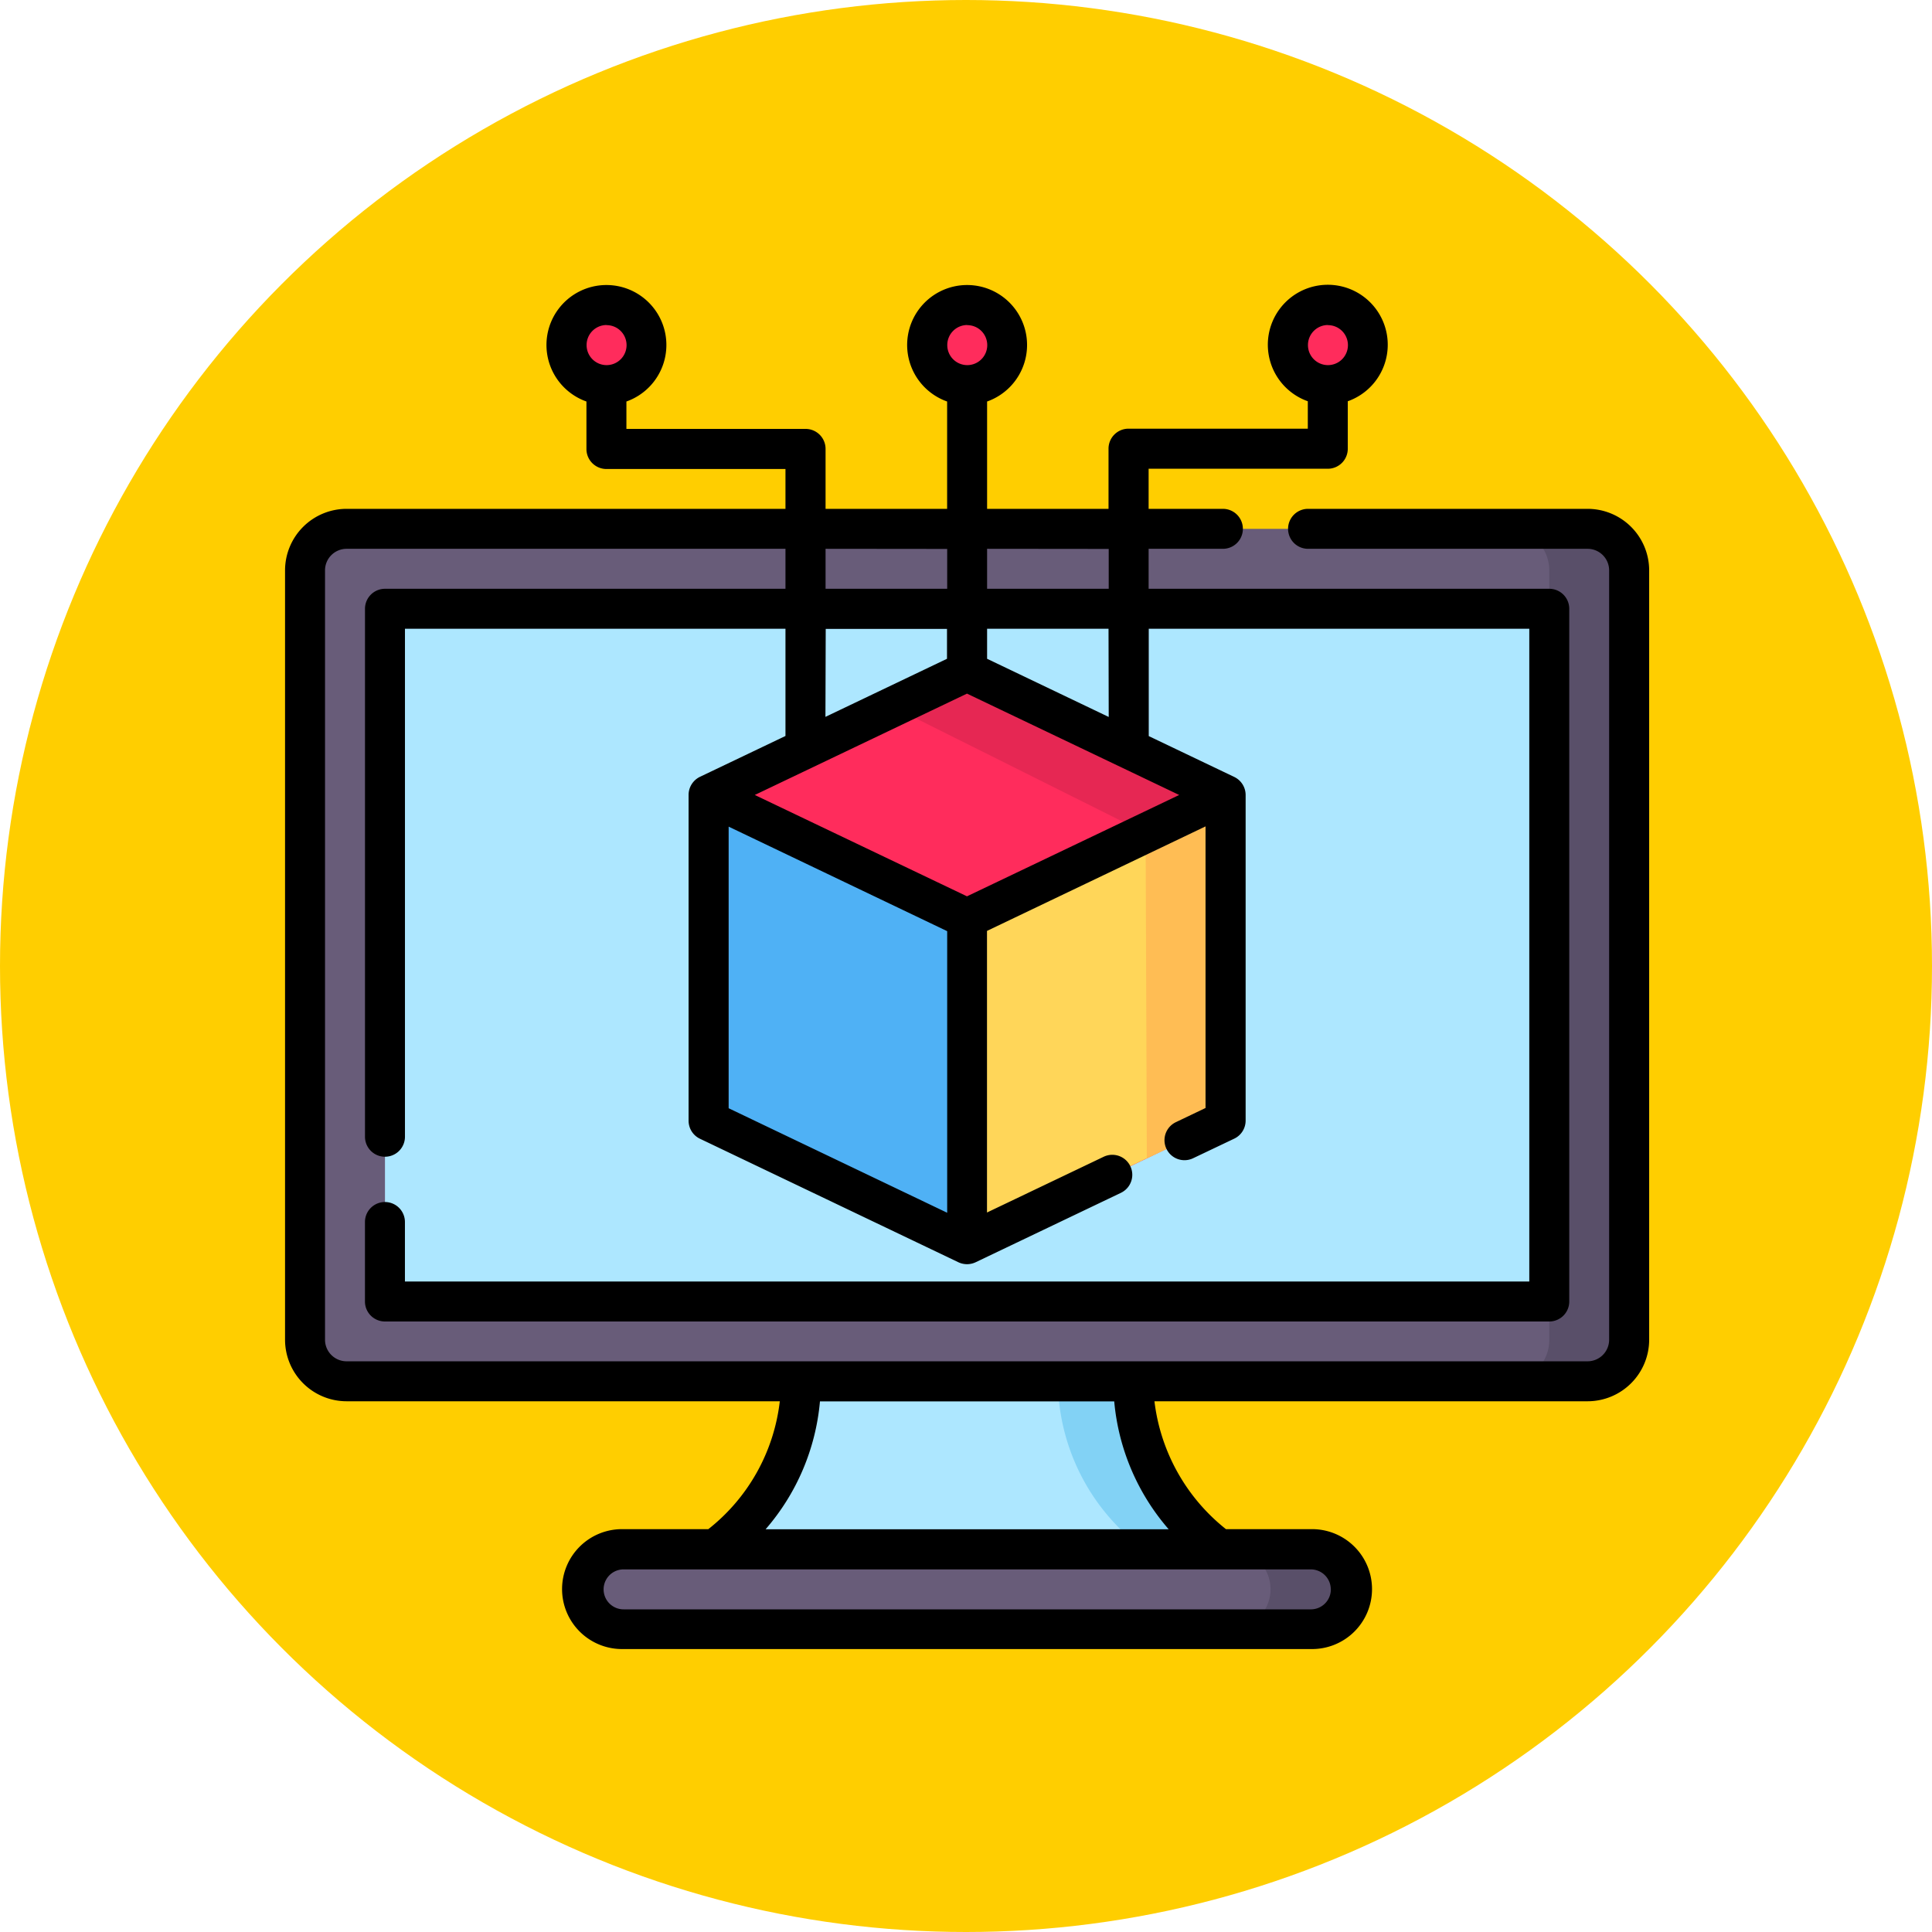 <svg xmlns="http://www.w3.org/2000/svg" width="61" height="61" viewBox="0 0 61 61">
  <g id="Grupo_1074195" data-name="Grupo 1074195" transform="translate(-3164 5422)">
    <circle id="Elipse_9665" data-name="Elipse 9665" cx="30.5" cy="30.5" r="30.5" transform="translate(3164 -5422)" fill="#ffce00"/>
    <g id="software_1_" data-name="software (1)" transform="translate(3173 -5413)">
      <path id="Trazado_826182" data-name="Trazado 826182" d="M48,118.419H8.812A1.312,1.312,0,0,1,7.5,117.107v-24.3A1.312,1.312,0,0,1,8.812,91.5H48a1.312,1.312,0,0,1,1.312,1.312v24.3A1.311,1.311,0,0,1,48,118.419Z" transform="translate(-6.869 -83.803)" fill="#685c79"/>
      <path id="Trazado_826183" data-name="Trazado 826183" d="M461.433,91.5h-2.524a1.311,1.311,0,0,1,1.312,1.312v24.3a1.311,1.311,0,0,1-1.312,1.312h2.524a1.311,1.311,0,0,0,1.312-1.312v-24.3A1.311,1.311,0,0,0,461.433,91.5Z" transform="translate(-420.305 -83.803)" fill="#594f69"/>
      <rect id="Rectángulo_383237" data-name="Rectángulo 383237" width="21.872" height="36.761" transform="translate(39.916 10.221) rotate(90)" fill="#ade7ff"/>
      <path id="Trazado_826184" data-name="Trazado 826184" d="M134.965,477.024h-21.7A1.262,1.262,0,0,1,112,475.762h0a1.262,1.262,0,0,1,1.262-1.262h21.7a1.262,1.262,0,0,1,1.262,1.262h0A1.262,1.262,0,0,1,134.965,477.024Z" transform="translate(-102.578 -434.584)" fill="#685c79"/>
      <path id="Trazado_826185" data-name="Trazado 826185" d="M357.408,474.5h-2.534a1.262,1.262,0,1,1,0,2.524h2.534a1.262,1.262,0,0,0,0-2.524Z" transform="translate(-325.021 -434.584)" fill="#594f69"/>
      <path id="Trazado_826186" data-name="Trazado 826186" d="M177.235,416.8H161.3a6.656,6.656,0,0,0,2.717-5.3h10.5A6.656,6.656,0,0,0,177.235,416.8Z" transform="translate(-147.734 -376.884)" fill="#ade7ff"/>
      <path id="Trazado_826187" data-name="Trazado 826187" d="M292.452,411.5h-2.383a6.656,6.656,0,0,0,2.717,5.3h2.383A6.656,6.656,0,0,1,292.452,411.5Z" transform="translate(-265.668 -376.884)" fill="#82d2f5"/>
      <path id="Trazado_826188" data-name="Trazado 826188" d="M175.32,148.9v10.289l-8.16,3.9-8.16-3.9V148.9l8.16-3.9Z" transform="translate(-145.625 -132.802)" fill="#ff2c5c"/>
      <path id="Trazado_826189" data-name="Trazado 826189" d="M238.662,148.9l-2.524,1.206-7.978-3.985L230.5,145Z" transform="translate(-208.967 -132.802)" fill="#e62753"/>
      <path id="Trazado_826190" data-name="Trazado 826190" d="M167.16,195.241v10.289l-8.16-3.9V191.343Z" transform="translate(-145.625 -175.247)" fill="#4fb1f5"/>
      <path id="Trazado_826191" data-name="Trazado 826191" d="M256,195.241v10.289l8.16-3.9V191.343Z" transform="translate(-234.465 -175.247)" fill="#ffd659"/>
      <path id="Trazado_826192" data-name="Trazado 826192" d="M325.524,191.343,323,192.549l.038,10.271,2.486-1.188Z" transform="translate(-295.829 -175.247)" fill="#ffbd54"/>
      <circle id="Elipse_9856" data-name="Elipse 9856" cx="1.262" cy="1.262" r="1.262" transform="translate(31.661 0.631)" fill="#ff2c5c"/>
      <circle id="Elipse_9857" data-name="Elipse 9857" cx="1.262" cy="1.262" r="1.262" transform="translate(20.273 0.631)" fill="#ff2c5c"/>
      <circle id="Elipse_9858" data-name="Elipse 9858" cx="1.262" cy="1.262" r="1.262" transform="translate(8.885 0.631)" fill="#ff2c5c"/>
      <path id="Trazado_826193" data-name="Trazado 826193" d="M41.128,7.066H32.3a.631.631,0,0,0,0,1.262h8.825a.681.681,0,0,1,.681.681V33.3a.681.681,0,0,1-.681.681H1.943a.681.681,0,0,1-.681-.681V9.009a.681.681,0,0,1,.681-.681H15.8V9.59H3.155a.631.631,0,0,0-.631.631v16.67a.631.631,0,1,0,1.262,0V10.852H15.8v3.385l-2.7,1.29a.635.635,0,0,0-.359.569V26.385a.631.631,0,0,0,.359.569l8.16,3.9a.639.639,0,0,0,.544,0l4.587-2.192a.631.631,0,1,0-.544-1.139l-3.684,1.76V20.392l6.9-3.3v8.891l-.937.448a.631.631,0,1,0,.544,1.139l1.3-.619a.631.631,0,0,0,.359-.569V16.1a.634.634,0,0,0-.359-.569l-2.7-1.29V10.852H39.285v20.61H3.785V29.583a.631.631,0,1,0-1.262,0v2.51a.631.631,0,0,0,.631.631H39.916a.631.631,0,0,0,.631-.631V10.221a.631.631,0,0,0-.631-.631H27.266V8.328h2.345a.631.631,0,0,0,0-1.262H27.266V5.8h5.657a.631.631,0,0,0,.631-.631v-1.5a1.893,1.893,0,1,0-1.262,0v.866H26.635A.631.631,0,0,0,26,5.173V7.066H22.166V3.677a1.893,1.893,0,1,0-1.262,0V7.066H17.066V5.173a.631.631,0,0,0-.631-.631H10.778V3.677a1.893,1.893,0,1,0-1.262,0v1.5a.631.631,0,0,0,.631.631H15.8V7.066H1.943A1.945,1.945,0,0,0,0,9.009V33.3a1.945,1.945,0,0,0,1.943,1.943H15.621a6.013,6.013,0,0,1-2.257,4.038H10.683a1.893,1.893,0,1,0,0,3.785h21.7a1.893,1.893,0,1,0,0-3.785H29.708a6.073,6.073,0,0,1-2.258-4.038H41.128A1.945,1.945,0,0,0,43.07,33.3V9.009A1.945,1.945,0,0,0,41.128,7.066Zm-8.2-5.8a.631.631,0,1,1-.631.631A.632.632,0,0,1,32.923,1.262Zm-11.388,0a.631.631,0,1,1-.631.631A.632.632,0,0,1,21.535,1.262Zm-11.388,0a.631.631,0,1,1-.631.631A.632.632,0,0,1,10.147,1.262Zm6.919,9.59H20.9V11.8l-3.838,1.834ZM28.231,16.1l-6.7,3.2-6.7-3.2,6.7-3.2Zm-14.225,1,6.9,3.3v8.891l-6.9-3.3Zm12-3.463L22.166,11.8v-.948H26Zm0-5.305V9.59H22.166V8.328Zm-5.1,0V9.59H17.066V8.328Zm12.114,32.85a.632.632,0,0,1-.631.631h-21.7a.631.631,0,0,1,0-1.262h21.7A.632.632,0,0,1,33.018,41.178ZM27.9,39.285H15.172a7.115,7.115,0,0,0,1.717-4.038h9.291A7.116,7.116,0,0,0,27.9,39.285Z"/>
    </g>
  </g>
</svg>
